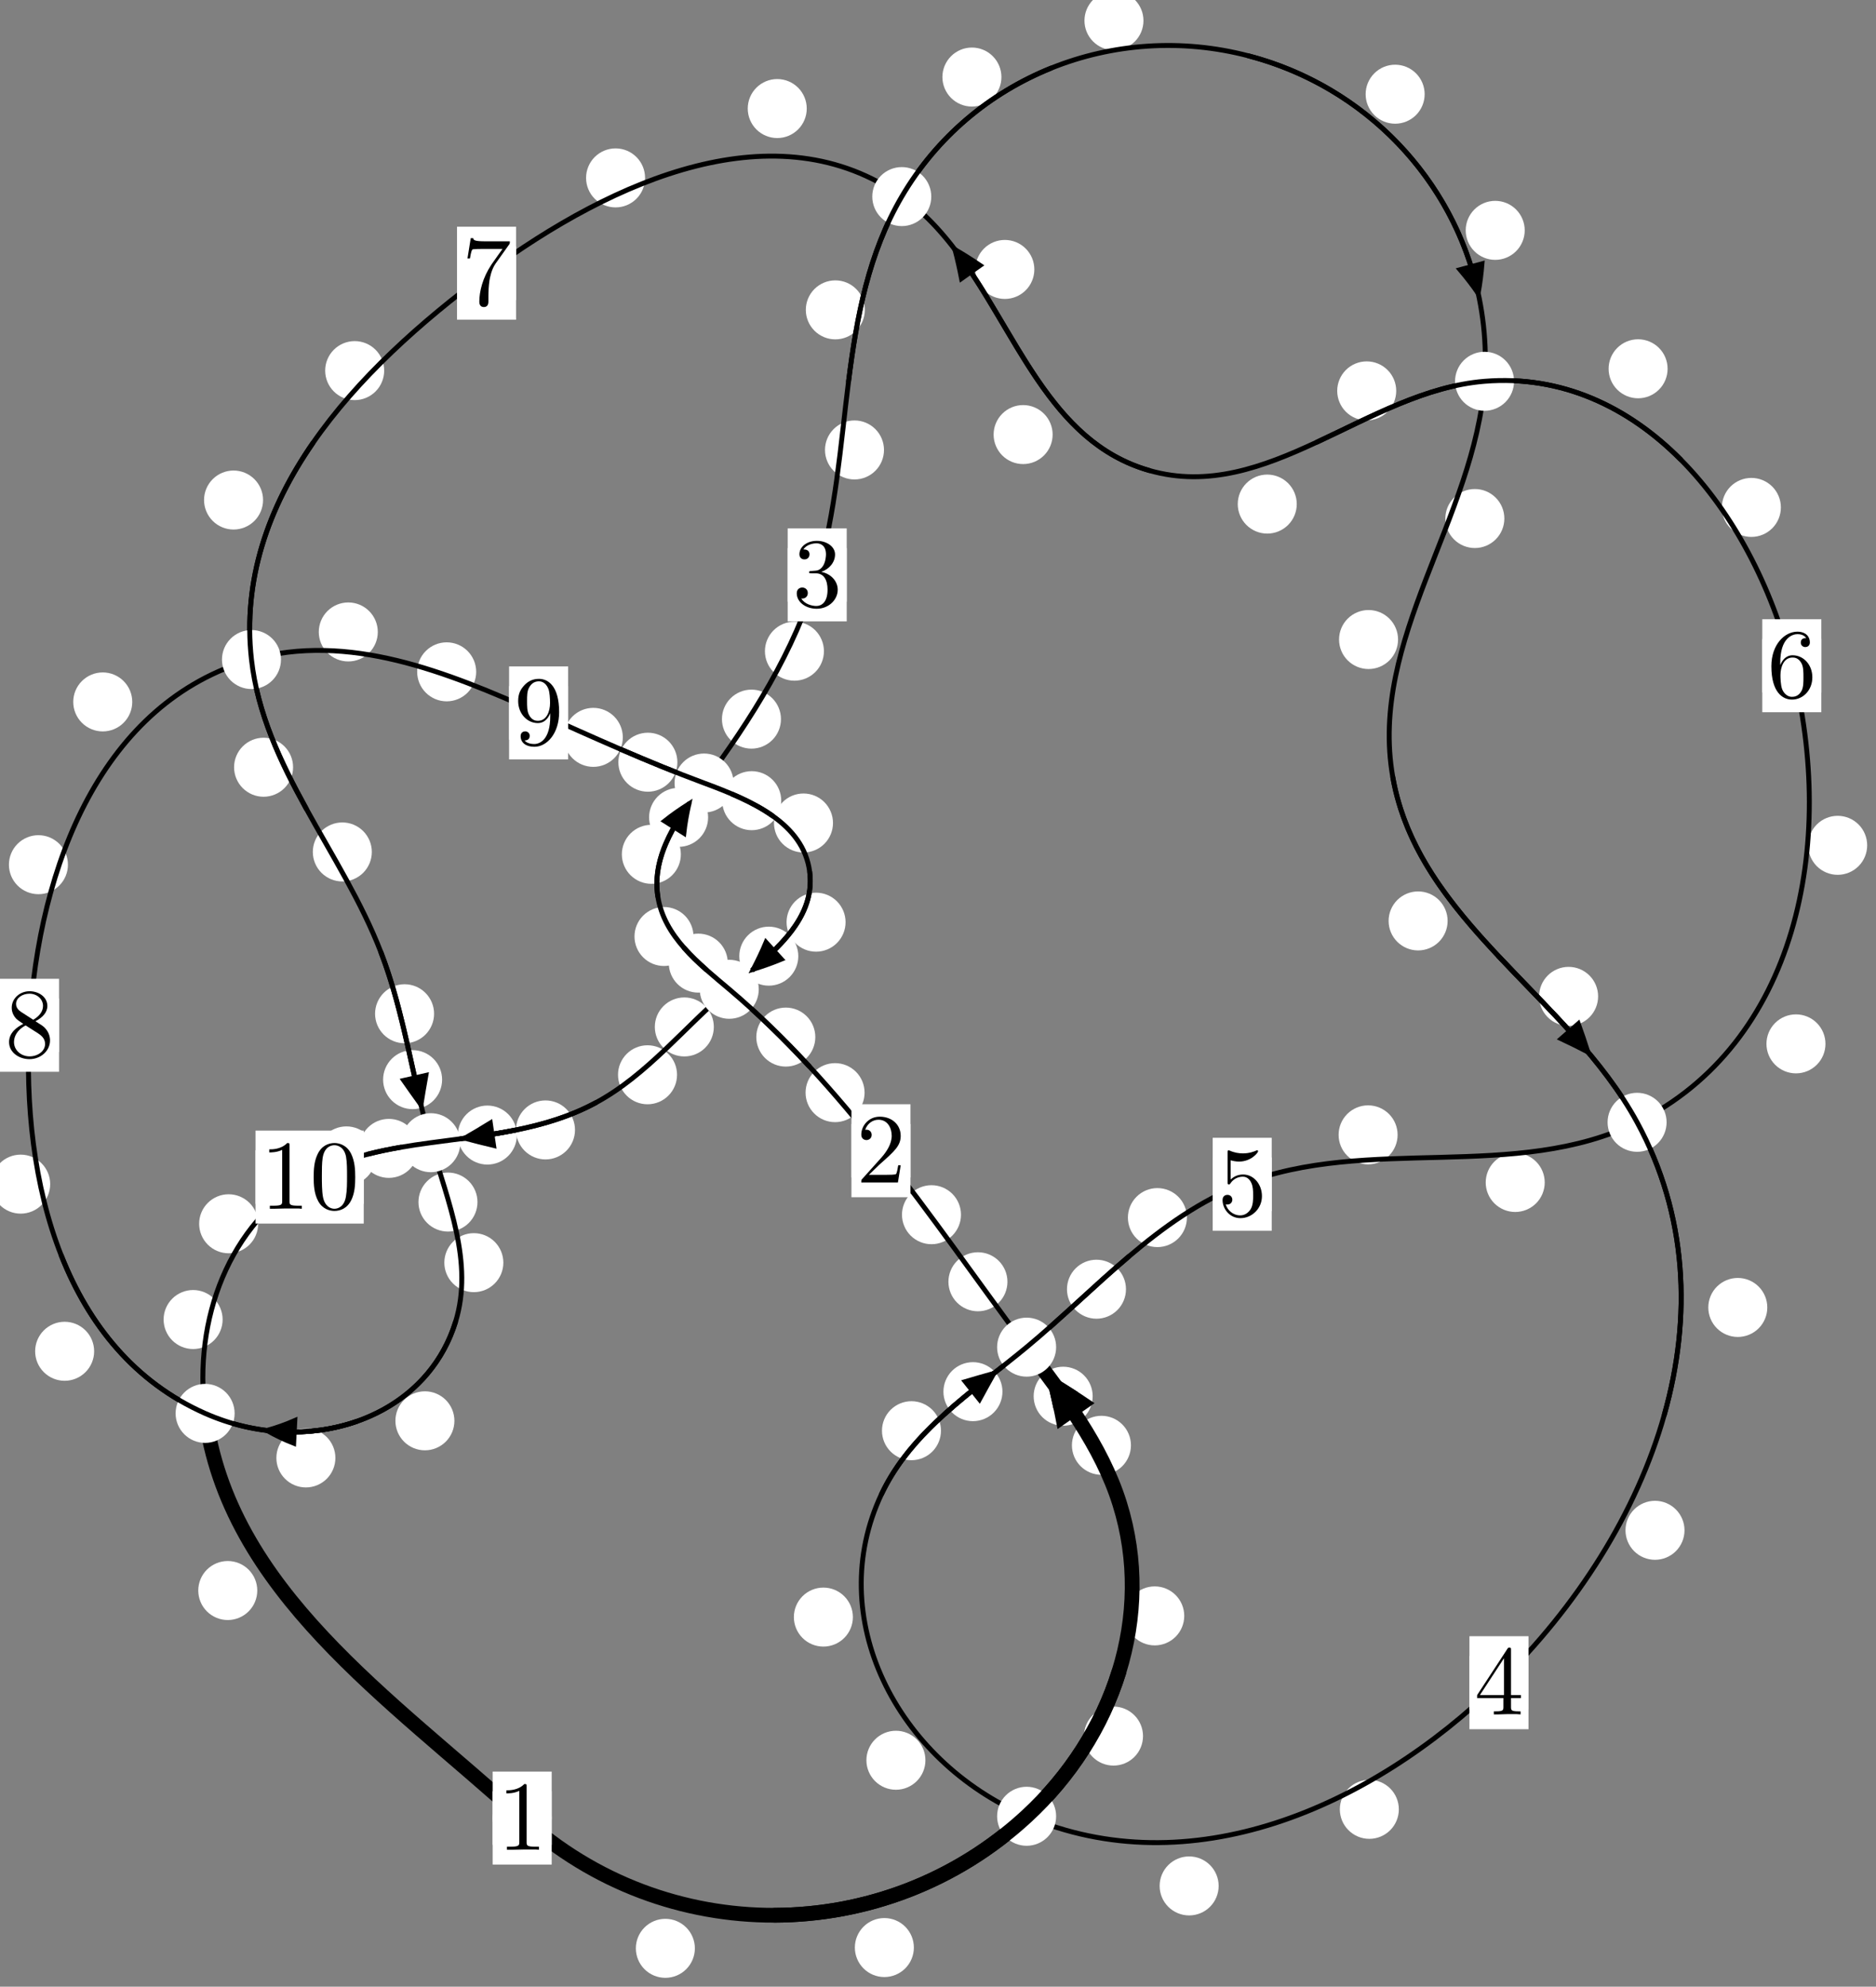 <?xml version="1.0"?>
<!-- Created by MetaPost 1.999 on 2021.07.06:0005 -->
<svg version="1.1" xmlns="http://www.w3.org/2000/svg" xmlns:xlink="http://www.w3.org/1999/xlink" width="190.045" height="201.264" viewBox="0 0 190.045 201.264">
<rect x="0" y="0" width="190.045" height="201.264" fill="#808080" stroke="none"/>
<!-- Original BoundingBox: -104.893738 -16.367233 85.151337 184.896835 -->
  <defs>
    <g transform="scale(0.01,0.01)" id="GLYPHcmr10_48">
      <path style="fill-rule: evenodd;" d="M460 -320C460 -400,455 -480,420 -554C374 -650,292 -666,250 -666C190 -666,117 -640,76 -547C44 -478,39 -400,39 -320C39 -245,43 -155,84 -79C127 2,200 22,249 22C303 22,379 1,423 -94C455 -163,460 -241,460 -320M249 -0C210 -0,151 -25,133 -121C122 -181,122 -273,122 -332C122 -396,122 -462,130 -516C149 -635,224 -644,249 -644C282 -644,348 -626,367 -527C377 -471,377 -395,377 -332C377 -257,377 -189,366 -125C351 -30,294 -0,249 -0"></path>
    </g>
    <g transform="scale(0.01,0.01)" id="GLYPHcmr10_49">
      <path style="fill-rule: evenodd;" d="M294 -640C294 -664,294 -666,271 -666C209 -602,121 -602,89 -602L89 -571C109 -571,168 -571,220 -597L220 -79C220 -43,217 -31,127 -31L95 -31L95 -0L257 -0L130 -3L217 -3L257 -3L297 -3L384 -3L419 -0L419 -31L387 -31C297 -31,294 -42,294 -79"></path>
    </g>
    <g transform="scale(0.01,0.01)" id="GLYPHcmr10_50">
      <path style="fill-rule: evenodd;" d="M127 -77L233 -180C389 -318,449 -372,449 -472C449 -586,359 -666,237 -666C124 -666,50 -574,50 -485C50 -429,100 -429,103 -429C120 -429,155 -441,155 -482C155 -508,137 -534,102 -534C94 -534,92 -534,89 -533C112 -598,166 -635,224 -635C315 -635,358 -554,358 -472C358 -392,308 -313,253 -251L61 -37C50 -26,50 -24,50 -0L421 -0L449 -174L424 -174C419 -144,412 -100,402 -85C395 -77,329 -77,307 -77"></path>
    </g>
    <g transform="scale(0.01,0.01)" id="GLYPHcmr10_51">
      <path style="fill-rule: evenodd;" d="M290 -352C372 -379,430 -449,430 -528C430 -610,342 -666,246 -666C145 -666,69 -606,69 -530C69 -497,91 -478,120 -478C151 -478,171 -500,171 -529C171 -579,124 -579,109 -579C140 -628,206 -641,242 -641C283 -641,338 -619,338 -529C338 -517,336 -459,310 -415C280 -367,246 -364,221 -363C213 -362,189 -360,182 -360C174 -359,167 -358,167 -348C167 -337,174 -337,191 -337L235 -337C317 -337,354 -269,354 -171C354 -35,285 -6,241 -6C198 -6,123 -23,88 -82C123 -77,154 -99,154 -137C154 -173,127 -193,98 -193C74 -193,42 -179,42 -135C42 -44,135 22,244 22C366 22,457 -69,457 -171C457 -253,394 -331,290 -352"></path>
    </g>
    <g transform="scale(0.01,0.01)" id="GLYPHcmr10_52">
      <path style="fill-rule: evenodd;" d="M294 -165L294 -78C294 -42,292 -31,218 -31L197 -31L197 -0L332 -0L238 -3L290 -3L332 -3L374 -3L427 -3L468 -0L468 -31L447 -31C373 -31,371 -42,371 -78L371 -165L471 -165L471 -196L371 -196L371 -651C371 -671,371 -677,355 -677C346 -677,343 -677,335 -665L28 -196L28 -165M300 -196L56 -196L300 -569"></path>
    </g>
    <g transform="scale(0.01,0.01)" id="GLYPHcmr10_53">
      <path style="fill-rule: evenodd;" d="M449 -201C449 -320,367 -420,259 -420C211 -420,168 -404,132 -369L132 -564C152 -558,185 -551,217 -551C340 -551,410 -642,410 -655C410 -661,407 -666,400 -666C399 -666,397 -666,392 -663C372 -654,323 -634,256 -634C216 -634,170 -641,123 -662C115 -665,113 -665,111 -665C101 -665,101 -657,101 -641L101 -345C101 -327,101 -319,115 -319C122 -319,124 -322,128 -328C139 -344,176 -398,257 -398C309 -398,334 -352,342 -334C358 -297,360 -258,360 -208C360 -173,360 -113,336 -71C312 -32,275 -6,229 -6C156 -6,99 -59,82 -118C85 -117,88 -116,99 -116C132 -116,149 -141,149 -165C149 -189,132 -214,99 -214C85 -214,50 -207,50 -161C50 -75,119 22,231 22C347 22,449 -74,449 -201"></path>
    </g>
    <g transform="scale(0.01,0.01)" id="GLYPHcmr10_54">
      <path style="fill-rule: evenodd;" d="M132 -328L132 -352C132 -605,256 -641,307 -641C331 -641,373 -635,395 -601C380 -601,340 -601,340 -556C340 -525,364 -510,386 -510C402 -510,432 -519,432 -558C432 -618,388 -666,305 -666C177 -666,42 -537,42 -316C42 -49,158 22,251 22C362 22,457 -72,457 -204C457 -331,368 -427,257 -427C189 -427,152 -376,132 -328M251 -6C188 -6,158 -66,152 -81C134 -128,134 -208,134 -226C134 -304,166 -404,256 -404C272 -404,318 -404,349 -342C367 -305,367 -254,367 -205C367 -157,367 -107,350 -71C320 -11,274 -6,251 -6"></path>
    </g>
    <g transform="scale(0.01,0.01)" id="GLYPHcmr10_55">
      <path style="fill-rule: evenodd;" d="M476 -609C485 -621,485 -623,485 -644L242 -644C120 -644,118 -657,114 -676L89 -676L56 -470L81 -470C84 -486,93 -549,106 -561C113 -567,191 -567,204 -567L411 -567C400 -551,321 -442,299 -409C209 -274,176 -135,176 -33C176 -23,176 22,222 22C268 22,268 -23,268 -33L268 -84C268 -139,271 -194,279 -248C283 -271,297 -357,341 -419"></path>
    </g>
    <g transform="scale(0.01,0.01)" id="GLYPHcmr10_56">
      <path style="fill-rule: evenodd;" d="M163 -457C117 -487,113 -521,113 -538C113 -599,178 -641,249 -641C322 -641,386 -589,386 -517C386 -460,347 -412,287 -377M309 -362C381 -399,430 -451,430 -517C430 -609,341 -666,250 -666C150 -666,69 -592,69 -499C69 -481,71 -436,113 -389C124 -377,161 -352,186 -335C128 -306,42 -250,42 -151C42 -45,144 22,249 22C362 22,457 -61,457 -168C457 -204,446 -249,408 -291C389 -312,373 -322,309 -362M209 -320L332 -242C360 -223,407 -193,407 -132C407 -58,332 -6,250 -6C164 -6,92 -68,92 -151C92 -209,124 -273,209 -320"></path>
    </g>
    <g transform="scale(0.01,0.01)" id="GLYPHcmr10_57">
      <path style="fill-rule: evenodd;" d="M367 -318L367 -286C367 -52,263 -6,205 -6C188 -6,134 -8,107 -42C151 -42,159 -71,159 -88C159 -119,135 -134,113 -134C97 -134,67 -125,67 -86C67 -19,121 22,206 22C335 22,457 -114,457 -329C457 -598,342 -666,253 -666C198 -666,149 -648,106 -603C65 -558,42 -516,42 -441C42 -316,130 -218,242 -218C303 -218,344 -260,367 -318M243 -241C227 -241,181 -241,150 -304C132 -341,132 -391,132 -440C132 -494,132 -541,153 -578C180 -628,218 -641,253 -641C299 -641,332 -607,349 -562C361 -530,365 -467,365 -421C365 -338,331 -241,243 -241"></path>
    </g>
  </defs>
  <path d="M70.392 197.378C70.392 196.586,70.077 195.826,69.516 195.265C68.956 194.705,68.196 194.39,67.403 194.39C66.61 194.39,65.85 194.705,65.29 195.265C64.729 195.826,64.414 196.586,64.414 197.378C64.414 198.171,64.729 198.931,65.29 199.492C65.85 200.052,66.61 200.367,67.403 200.367C68.196 200.367,68.956 200.052,69.516 199.492C70.077 198.931,70.392 198.171,70.392 197.378Z" style="fill: rgb(100%,100%,100%);stroke: none;"></path>
  <path d="M55.886 184.182C55.886 183.389,55.571 182.629,55.011 182.068C54.45 181.508,53.69 181.193,52.898 181.193C52.105 181.193,51.345 181.508,50.784 182.068C50.224 182.629,49.909 183.389,49.909 184.182C49.909 184.974,50.224 185.735,50.784 186.295C51.345 186.856,52.105 187.17,52.898 187.17C53.69 187.17,54.45 186.856,55.011 186.295C55.571 185.735,55.886 184.974,55.886 184.182Z" style="fill: rgb(100%,100%,100%);stroke: none;"></path>
  <path d="M115.791 175.877C115.791 175.084,115.476 174.324,114.915 173.764C114.355 173.203,113.595 172.888,112.802 172.888C112.009 172.888,111.249 173.203,110.689 173.764C110.128 174.324,109.813 175.084,109.813 175.877C109.813 176.67,110.128 177.43,110.689 177.99C111.249 178.551,112.009 178.866,112.802 178.866C113.595 178.866,114.355 178.551,114.915 177.99C115.476 177.43,115.791 176.67,115.791 175.877Z" style="fill: rgb(100%,100%,100%);stroke: none;"></path>
  <path d="M92.578 197.3C92.578 196.507,92.263 195.747,91.702 195.186C91.142 194.626,90.382 194.311,89.589 194.311C88.796 194.311,88.036 194.626,87.476 195.186C86.915 195.747,86.6 196.507,86.6 197.3C86.6 198.092,86.915 198.852,87.476 199.413C88.036 199.973,88.796 200.288,89.589 200.288C90.382 200.288,91.142 199.973,91.702 199.413C92.263 198.852,92.578 198.092,92.578 197.3Z" style="fill: rgb(100%,100%,100%);stroke: none;"></path>
  <path d="M114.568 146.418C114.568 145.626,114.253 144.865,113.692 144.305C113.132 143.744,112.372 143.43,111.579 143.43C110.786 143.43,110.026 143.744,109.466 144.305C108.905 144.865,108.59 145.626,108.59 146.418C108.59 147.211,108.905 147.971,109.466 148.532C110.026 149.092,110.786 149.407,111.579 149.407C112.372 149.407,113.132 149.092,113.692 148.532C114.253 147.971,114.568 147.211,114.568 146.418Z" style="fill: rgb(100%,100%,100%);stroke: none;"></path>
  <path d="M119.968 163.7C119.968 162.908,119.653 162.148,119.092 161.587C118.532 161.027,117.772 160.712,116.979 160.712C116.186 160.712,115.426 161.027,114.866 161.587C114.305 162.148,113.99 162.908,113.99 163.7C113.99 164.493,114.305 165.253,114.866 165.814C115.426 166.374,116.186 166.689,116.979 166.689C117.772 166.689,118.532 166.374,119.092 165.814C119.653 165.253,119.968 164.493,119.968 163.7Z" style="fill: rgb(100%,100%,100%);stroke: none;"></path>
  <path d="M102.057 129.851C102.057 129.059,101.742 128.298,101.181 127.738C100.621 127.177,99.861 126.862,99.068 126.862C98.275 126.862,97.515 127.177,96.955 127.738C96.394 128.298,96.079 129.059,96.079 129.851C96.079 130.644,96.394 131.404,96.955 131.965C97.515 132.525,98.275 132.84,99.068 132.84C99.861 132.84,100.621 132.525,101.181 131.965C101.742 131.404,102.057 130.644,102.057 129.851Z" style="fill: rgb(100%,100%,100%);stroke: none;"></path>
  <path d="M110.691 141.446C110.691 140.654,110.376 139.893,109.815 139.333C109.255 138.772,108.494 138.458,107.702 138.458C106.909 138.458,106.149 138.772,105.588 139.333C105.028 139.893,104.713 140.654,104.713 141.446C104.713 142.239,105.028 142.999,105.588 143.56C106.149 144.12,106.909 144.435,107.702 144.435C108.494 144.435,109.255 144.12,109.815 143.56C110.376 142.999,110.691 142.239,110.691 141.446Z" style="fill: rgb(100%,100%,100%);stroke: none;"></path>
  <path d="M87.585 110.692C87.585 109.899,87.27 109.139,86.71 108.579C86.149 108.018,85.389 107.703,84.596 107.703C83.804 107.703,83.043 108.018,82.483 108.579C81.922 109.139,81.607 109.899,81.607 110.692C81.607 111.485,81.922 112.245,82.483 112.805C83.043 113.366,83.804 113.681,84.596 113.681C85.389 113.681,86.149 113.366,86.71 112.805C87.27 112.245,87.585 111.485,87.585 110.692Z" style="fill: rgb(100%,100%,100%);stroke: none;"></path>
  <path d="M97.351 123.058C97.351 122.265,97.036 121.505,96.476 120.945C95.915 120.384,95.155 120.069,94.362 120.069C93.57 120.069,92.81 120.384,92.249 120.945C91.689 121.505,91.374 122.265,91.374 123.058C91.374 123.851,91.689 124.611,92.249 125.171C92.81 125.732,93.57 126.047,94.362 126.047C95.155 126.047,95.915 125.732,96.476 125.171C97.036 124.611,97.351 123.851,97.351 123.058Z" style="fill: rgb(100%,100%,100%);stroke: none;"></path>
  <path d="M73.729 97.571C73.729 96.778,73.414 96.018,72.853 95.457C72.293 94.897,71.533 94.582,70.74 94.582C69.947 94.582,69.187 94.897,68.627 95.457C68.066 96.018,67.751 96.778,67.751 97.571C67.751 98.363,68.066 99.123,68.627 99.684C69.187 100.244,69.947 100.559,70.74 100.559C71.533 100.559,72.293 100.244,72.853 99.684C73.414 99.123,73.729 98.363,73.729 97.571Z" style="fill: rgb(100%,100%,100%);stroke: none;"></path>
  <path d="M82.594 105.064C82.594 104.271,82.279 103.511,81.719 102.95C81.158 102.39,80.398 102.075,79.605 102.075C78.813 102.075,78.053 102.39,77.492 102.95C76.932 103.511,76.617 104.271,76.617 105.064C76.617 105.856,76.932 106.616,77.492 107.177C78.053 107.737,78.813 108.052,79.605 108.052C80.398 108.052,81.158 107.737,81.719 107.177C82.279 106.616,82.594 105.856,82.594 105.064Z" style="fill: rgb(100%,100%,100%);stroke: none;"></path>
  <path d="M68.973 86.547C68.973 85.755,68.658 84.994,68.098 84.434C67.537 83.873,66.777 83.559,65.985 83.559C65.192 83.559,64.432 83.873,63.871 84.434C63.311 84.994,62.996 85.755,62.996 86.547C62.996 87.34,63.311 88.1,63.871 88.661C64.432 89.221,65.192 89.536,65.985 89.536C66.777 89.536,67.537 89.221,68.098 88.661C68.658 88.1,68.973 87.34,68.973 86.547Z" style="fill: rgb(100%,100%,100%);stroke: none;"></path>
  <path d="M70.253 94.872C70.253 94.08,69.938 93.32,69.378 92.759C68.817 92.199,68.057 91.884,67.265 91.884C66.472 91.884,65.712 92.199,65.151 92.759C64.591 93.32,64.276 94.08,64.276 94.872C64.276 95.665,64.591 96.425,65.151 96.986C65.712 97.546,66.472 97.861,67.265 97.861C68.057 97.861,68.817 97.546,69.378 96.986C69.938 96.425,70.253 95.665,70.253 94.872Z" style="fill: rgb(100%,100%,100%);stroke: none;"></path>
  <path d="M79.114 72.853C79.114 72.06,78.799 71.3,78.239 70.74C77.678 70.179,76.918 69.864,76.125 69.864C75.333 69.864,74.572 70.179,74.012 70.74C73.451 71.3,73.136 72.06,73.136 72.853C73.136 73.646,73.451 74.406,74.012 74.966C74.572 75.527,75.333 75.842,76.125 75.842C76.918 75.842,77.678 75.527,78.239 74.966C78.799 74.406,79.114 73.646,79.114 72.853Z" style="fill: rgb(100%,100%,100%);stroke: none;"></path>
  <path d="M71.734 82.803C71.734 82.01,71.419 81.25,70.858 80.69C70.298 80.129,69.537 79.814,68.745 79.814C67.952 79.814,67.192 80.129,66.631 80.69C66.071 81.25,65.756 82.01,65.756 82.803C65.756 83.596,66.071 84.356,66.631 84.916C67.192 85.477,67.952 85.792,68.745 85.792C69.537 85.792,70.298 85.477,70.858 84.916C71.419 84.356,71.734 83.596,71.734 82.803Z" style="fill: rgb(100%,100%,100%);stroke: none;"></path>
  <path d="M89.551 45.583C89.551 44.79,89.236 44.03,88.676 43.47C88.115 42.909,87.355 42.594,86.563 42.594C85.77 42.594,85.01 42.909,84.449 43.47C83.889 44.03,83.574 44.79,83.574 45.583C83.574 46.376,83.889 47.136,84.449 47.696C85.01 48.257,85.77 48.572,86.563 48.572C87.355 48.572,88.115 48.257,88.676 47.696C89.236 47.136,89.551 46.376,89.551 45.583Z" style="fill: rgb(100%,100%,100%);stroke: none;"></path>
  <path d="M83.467 65.971C83.467 65.178,83.152 64.418,82.592 63.857C82.031 63.297,81.271 62.982,80.478 62.982C79.686 62.982,78.926 63.297,78.365 63.857C77.805 64.418,77.49 65.178,77.49 65.971C77.49 66.763,77.805 67.523,78.365 68.084C78.926 68.644,79.686 68.959,80.478 68.959C81.271 68.959,82.031 68.644,82.592 68.084C83.152 67.523,83.467 66.763,83.467 65.971Z" style="fill: rgb(100%,100%,100%);stroke: none;"></path>
  <path d="M101.447 7.806C101.447 7.013,101.132 6.253,100.571 5.693C100.011 5.132,99.251 4.817,98.458 4.817C97.665 4.817,96.905 5.132,96.345 5.693C95.784 6.253,95.469 7.013,95.469 7.806C95.469 8.599,95.784 9.359,96.345 9.919C96.905 10.48,97.665 10.795,98.458 10.795C99.251 10.795,100.011 10.48,100.571 9.919C101.132 9.359,101.447 8.599,101.447 7.806Z" style="fill: rgb(100%,100%,100%);stroke: none;"></path>
  <path d="M87.61 31.392C87.61 30.599,87.295 29.839,86.734 29.278C86.174 28.718,85.414 28.403,84.621 28.403C83.828 28.403,83.068 28.718,82.508 29.278C81.947 29.839,81.632 30.599,81.632 31.392C81.632 32.184,81.947 32.944,82.508 33.505C83.068 34.065,83.828 34.38,84.621 34.38C85.414 34.38,86.174 34.065,86.734 33.505C87.295 32.944,87.61 32.184,87.61 31.392Z" style="fill: rgb(100%,100%,100%);stroke: none;"></path>
  <path d="M144.322 9.544C144.322 8.752,144.007 7.991,143.446 7.431C142.886 6.87,142.126 6.555,141.333 6.555C140.54 6.555,139.78 6.87,139.22 7.431C138.659 7.991,138.344 8.752,138.344 9.544C138.344 10.337,138.659 11.097,139.22 11.658C139.78 12.218,140.54 12.533,141.333 12.533C142.126 12.533,142.886 12.218,143.446 11.658C144.007 11.097,144.322 10.337,144.322 9.544Z" style="fill: rgb(100%,100%,100%);stroke: none;"></path>
  <path d="M115.837 2.092C115.837 1.299,115.522 0.539,114.962 -0.021C114.401 -0.582,113.641 -0.897,112.848 -0.897C112.056 -0.897,111.296 -0.582,110.735 -0.021C110.175 0.539,109.86 1.299,109.86 2.092C109.86 2.885,110.175 3.645,110.735 4.205C111.296 4.766,112.056 5.081,112.848 5.081C113.641 5.081,114.401 4.766,114.962 4.205C115.522 3.645,115.837 2.885,115.837 2.092Z" style="fill: rgb(100%,100%,100%);stroke: none;"></path>
  <path d="M152.396 52.53C152.396 51.738,152.081 50.977,151.52 50.417C150.96 49.856,150.2 49.541,149.407 49.541C148.614 49.541,147.854 49.856,147.294 50.417C146.733 50.977,146.418 51.738,146.418 52.53C146.418 53.323,146.733 54.083,147.294 54.644C147.854 55.204,148.614 55.519,149.407 55.519C150.2 55.519,150.96 55.204,151.52 54.644C152.081 54.083,152.396 53.323,152.396 52.53Z" style="fill: rgb(100%,100%,100%);stroke: none;"></path>
  <path d="M154.459 23.337C154.459 22.544,154.144 21.784,153.583 21.223C153.023 20.663,152.263 20.348,151.47 20.348C150.677 20.348,149.917 20.663,149.357 21.223C148.796 21.784,148.481 22.544,148.481 23.337C148.481 24.129,148.796 24.89,149.357 25.45C149.917 26.011,150.677 26.326,151.47 26.326C152.263 26.326,153.023 26.011,153.583 25.45C154.144 24.89,154.459 24.129,154.459 23.337Z" style="fill: rgb(100%,100%,100%);stroke: none;"></path>
  <path d="M146.648 93.296C146.648 92.503,146.333 91.743,145.773 91.182C145.212 90.622,144.452 90.307,143.66 90.307C142.867 90.307,142.107 90.622,141.546 91.182C140.986 91.743,140.671 92.503,140.671 93.296C140.671 94.088,140.986 94.848,141.546 95.409C142.107 95.969,142.867 96.284,143.66 96.284C144.452 96.284,145.212 95.969,145.773 95.409C146.333 94.848,146.648 94.088,146.648 93.296Z" style="fill: rgb(100%,100%,100%);stroke: none;"></path>
  <path d="M141.628 64.788C141.628 63.996,141.313 63.236,140.753 62.675C140.192 62.115,139.432 61.8,138.639 61.8C137.847 61.8,137.086 62.115,136.526 62.675C135.965 63.236,135.651 63.996,135.651 64.788C135.651 65.581,135.965 66.341,136.526 66.902C137.086 67.462,137.847 67.777,138.639 67.777C139.432 67.777,140.192 67.462,140.753 66.902C141.313 66.341,141.628 65.581,141.628 64.788Z" style="fill: rgb(100%,100%,100%);stroke: none;"></path>
  <path d="M179.033 132.454C179.033 131.662,178.718 130.901,178.158 130.341C177.597 129.78,176.837 129.465,176.044 129.465C175.252 129.465,174.492 129.78,173.931 130.341C173.371 130.901,173.056 131.662,173.056 132.454C173.056 133.247,173.371 134.007,173.931 134.568C174.492 135.128,175.252 135.443,176.044 135.443C176.837 135.443,177.597 135.128,178.158 134.568C178.718 134.007,179.033 133.247,179.033 132.454Z" style="fill: rgb(100%,100%,100%);stroke: none;"></path>
  <path d="M161.894 100.939C161.894 100.146,161.579 99.386,161.018 98.826C160.458 98.265,159.698 97.95,158.905 97.95C158.112 97.95,157.352 98.265,156.792 98.826C156.231 99.386,155.916 100.146,155.916 100.939C155.916 101.732,156.231 102.492,156.792 103.052C157.352 103.613,158.112 103.928,158.905 103.928C159.698 103.928,160.458 103.613,161.018 103.052C161.579 102.492,161.894 101.732,161.894 100.939Z" style="fill: rgb(100%,100%,100%);stroke: none;"></path>
  <path d="M141.707 183.297C141.707 182.504,141.392 181.744,140.832 181.184C140.271 180.623,139.511 180.308,138.718 180.308C137.926 180.308,137.166 180.623,136.605 181.184C136.045 181.744,135.73 182.504,135.73 183.297C135.73 184.09,136.045 184.85,136.605 185.41C137.166 185.971,137.926 186.286,138.718 186.286C139.511 186.286,140.271 185.971,140.832 185.41C141.392 184.85,141.707 184.09,141.707 183.297Z" style="fill: rgb(100%,100%,100%);stroke: none;"></path>
  <path d="M170.646 155.029C170.646 154.237,170.331 153.477,169.77 152.916C169.21 152.356,168.45 152.041,167.657 152.041C166.864 152.041,166.104 152.356,165.544 152.916C164.983 153.477,164.668 154.237,164.668 155.029C164.668 155.822,164.983 156.582,165.544 157.143C166.104 157.703,166.864 158.018,167.657 158.018C168.45 158.018,169.21 157.703,169.77 157.143C170.331 156.582,170.646 155.822,170.646 155.029Z" style="fill: rgb(100%,100%,100%);stroke: none;"></path>
  <path d="M93.748 178.325C93.748 177.532,93.433 176.772,92.872 176.212C92.312 175.651,91.552 175.336,90.759 175.336C89.966 175.336,89.206 175.651,88.646 176.212C88.085 176.772,87.77 177.532,87.77 178.325C87.77 179.118,88.085 179.878,88.646 180.438C89.206 180.999,89.966 181.314,90.759 181.314C91.552 181.314,92.312 180.999,92.872 180.438C93.433 179.878,93.748 179.118,93.748 178.325Z" style="fill: rgb(100%,100%,100%);stroke: none;"></path>
  <path d="M123.453 191.056C123.453 190.264,123.138 189.504,122.577 188.943C122.017 188.383,121.257 188.068,120.464 188.068C119.671 188.068,118.911 188.383,118.351 188.943C117.79 189.504,117.475 190.264,117.475 191.056C117.475 191.849,117.79 192.609,118.351 193.17C118.911 193.73,119.671 194.045,120.464 194.045C121.257 194.045,122.017 193.73,122.577 193.17C123.138 192.609,123.453 191.849,123.453 191.056Z" style="fill: rgb(100%,100%,100%);stroke: none;"></path>
  <path d="M95.324 144.94C95.324 144.147,95.009 143.387,94.449 142.826C93.888 142.266,93.128 141.951,92.335 141.951C91.543 141.951,90.783 142.266,90.222 142.826C89.662 143.387,89.347 144.147,89.347 144.94C89.347 145.732,89.662 146.493,90.222 147.053C90.783 147.613,91.543 147.928,92.335 147.928C93.128 147.928,93.888 147.613,94.449 147.053C95.009 146.493,95.324 145.732,95.324 144.94Z" style="fill: rgb(100%,100%,100%);stroke: none;"></path>
  <path d="M86.4 163.822C86.4 163.029,86.085 162.269,85.525 161.708C84.964 161.148,84.204 160.833,83.411 160.833C82.618 160.833,81.858 161.148,81.298 161.708C80.737 162.269,80.422 163.029,80.422 163.822C80.422 164.614,80.737 165.375,81.298 165.935C81.858 166.496,82.618 166.81,83.411 166.81C84.204 166.81,84.964 166.496,85.525 165.935C86.085 165.375,86.4 164.614,86.4 163.822Z" style="fill: rgb(100%,100%,100%);stroke: none;"></path>
  <path d="M114.065 130.607C114.065 129.814,113.751 129.054,113.19 128.493C112.63 127.933,111.869 127.618,111.077 127.618C110.284 127.618,109.524 127.933,108.963 128.493C108.403 129.054,108.088 129.814,108.088 130.607C108.088 131.399,108.403 132.159,108.963 132.72C109.524 133.28,110.284 133.595,111.077 133.595C111.869 133.595,112.63 133.28,113.19 132.72C113.751 132.159,114.065 131.399,114.065 130.607Z" style="fill: rgb(100%,100%,100%);stroke: none;"></path>
  <path d="M101.551 140.984C101.551 140.192,101.236 139.432,100.675 138.871C100.115 138.311,99.354 137.996,98.562 137.996C97.769 137.996,97.009 138.311,96.448 138.871C95.888 139.432,95.573 140.192,95.573 140.984C95.573 141.777,95.888 142.537,96.448 143.098C97.009 143.658,97.769 143.973,98.562 143.973C99.354 143.973,100.115 143.658,100.675 143.098C101.236 142.537,101.551 141.777,101.551 140.984Z" style="fill: rgb(100%,100%,100%);stroke: none;"></path>
  <path d="M141.582 114.967C141.582 114.175,141.267 113.414,140.707 112.854C140.147 112.294,139.386 111.979,138.594 111.979C137.801 111.979,137.041 112.294,136.48 112.854C135.92 113.414,135.605 114.175,135.605 114.967C135.605 115.76,135.92 116.52,136.48 117.081C137.041 117.641,137.801 117.956,138.594 117.956C139.386 117.956,140.147 117.641,140.707 117.081C141.267 116.52,141.582 115.76,141.582 114.967Z" style="fill: rgb(100%,100%,100%);stroke: none;"></path>
  <path d="M120.238 123.35C120.238 122.557,119.923 121.797,119.363 121.237C118.802 120.676,118.042 120.361,117.249 120.361C116.457 120.361,115.696 120.676,115.136 121.237C114.575 121.797,114.261 122.557,114.261 123.35C114.261 124.143,114.575 124.903,115.136 125.463C115.696 126.024,116.457 126.339,117.249 126.339C118.042 126.339,118.802 126.024,119.363 125.463C119.923 124.903,120.238 124.143,120.238 123.35Z" style="fill: rgb(100%,100%,100%);stroke: none;"></path>
  <path d="M184.926 105.75C184.926 104.958,184.611 104.197,184.051 103.637C183.49 103.077,182.73 102.762,181.937 102.762C181.145 102.762,180.384 103.077,179.824 103.637C179.263 104.197,178.948 104.958,178.948 105.75C178.948 106.543,179.263 107.303,179.824 107.864C180.384 108.424,181.145 108.739,181.937 108.739C182.73 108.739,183.49 108.424,184.051 107.864C184.611 107.303,184.926 106.543,184.926 105.75Z" style="fill: rgb(100%,100%,100%);stroke: none;"></path>
  <path d="M156.485 119.792C156.485 119,156.17 118.239,155.61 117.679C155.049 117.118,154.289 116.803,153.497 116.803C152.704 116.803,151.944 117.118,151.383 117.679C150.823 118.239,150.508 119,150.508 119.792C150.508 120.585,150.823 121.345,151.383 121.906C151.944 122.466,152.704 122.781,153.497 122.781C154.289 122.781,155.049 122.466,155.61 121.906C156.17 121.345,156.485 120.585,156.485 119.792Z" style="fill: rgb(100%,100%,100%);stroke: none;"></path>
  <path d="M180.409 51.405C180.409 50.612,180.094 49.852,179.534 49.291C178.973 48.731,178.213 48.416,177.421 48.416C176.628 48.416,175.868 48.731,175.307 49.291C174.747 49.852,174.432 50.612,174.432 51.405C174.432 52.197,174.747 52.958,175.307 53.518C175.868 54.079,176.628 54.393,177.421 54.393C178.213 54.393,178.973 54.079,179.534 53.518C180.094 52.958,180.409 52.197,180.409 51.405Z" style="fill: rgb(100%,100%,100%);stroke: none;"></path>
  <path d="M189.151 85.636C189.151 84.844,188.836 84.084,188.276 83.523C187.715 82.963,186.955 82.648,186.163 82.648C185.37 82.648,184.61 82.963,184.049 83.523C183.489 84.084,183.174 84.844,183.174 85.636C183.174 86.429,183.489 87.189,184.049 87.75C184.61 88.31,185.37 88.625,186.163 88.625C186.955 88.625,187.715 88.31,188.276 87.75C188.836 87.189,189.151 86.429,189.151 85.636Z" style="fill: rgb(100%,100%,100%);stroke: none;"></path>
  <path d="M141.442 39.598C141.442 38.806,141.127 38.046,140.566 37.485C140.006 36.925,139.246 36.61,138.453 36.61C137.66 36.61,136.9 36.925,136.34 37.485C135.779 38.046,135.464 38.806,135.464 39.598C135.464 40.391,135.779 41.151,136.34 41.712C136.9 42.272,137.66 42.587,138.453 42.587C139.246 42.587,140.006 42.272,140.566 41.712C141.127 41.151,141.442 40.391,141.442 39.598Z" style="fill: rgb(100%,100%,100%);stroke: none;"></path>
  <path d="M168.934 37.36C168.934 36.567,168.619 35.807,168.059 35.247C167.498 34.686,166.738 34.371,165.945 34.371C165.153 34.371,164.393 34.686,163.832 35.247C163.272 35.807,162.957 36.567,162.957 37.36C162.957 38.153,163.272 38.913,163.832 39.473C164.393 40.034,165.153 40.349,165.945 40.349C166.738 40.349,167.498 40.034,168.059 39.473C168.619 38.913,168.934 38.153,168.934 37.36Z" style="fill: rgb(100%,100%,100%);stroke: none;"></path>
  <path d="M106.635 44.025C106.635 43.233,106.32 42.473,105.759 41.912C105.199 41.352,104.439 41.037,103.646 41.037C102.853 41.037,102.093 41.352,101.533 41.912C100.972 42.473,100.657 43.233,100.657 44.025C100.657 44.818,100.972 45.578,101.533 46.139C102.093 46.699,102.853 47.014,103.646 47.014C104.439 47.014,105.199 46.699,105.759 46.139C106.32 45.578,106.635 44.818,106.635 44.025Z" style="fill: rgb(100%,100%,100%);stroke: none;"></path>
  <path d="M131.366 51.067C131.366 50.274,131.051 49.514,130.491 48.954C129.93 48.393,129.17 48.078,128.377 48.078C127.585 48.078,126.824 48.393,126.264 48.954C125.703 49.514,125.389 50.274,125.389 51.067C125.389 51.86,125.703 52.62,126.264 53.18C126.824 53.741,127.585 54.056,128.377 54.056C129.17 54.056,129.93 53.741,130.491 53.18C131.051 52.62,131.366 51.86,131.366 51.067Z" style="fill: rgb(100%,100%,100%);stroke: none;"></path>
  <path d="M81.726 10.998C81.726 10.205,81.411 9.445,80.851 8.884C80.29 8.324,79.53 8.009,78.737 8.009C77.945 8.009,77.185 8.324,76.624 8.884C76.064 9.445,75.749 10.205,75.749 10.998C75.749 11.79,76.064 12.551,76.624 13.111C77.185 13.671,77.945 13.986,78.737 13.986C79.53 13.986,80.29 13.671,80.851 13.111C81.411 12.551,81.726 11.79,81.726 10.998Z" style="fill: rgb(100%,100%,100%);stroke: none;"></path>
  <path d="M104.782 27.296C104.782 26.503,104.468 25.743,103.907 25.183C103.347 24.622,102.586 24.307,101.794 24.307C101.001 24.307,100.241 24.622,99.68 25.183C99.12 25.743,98.805 26.503,98.805 27.296C98.805 28.089,99.12 28.849,99.68 29.409C100.241 29.97,101.001 30.285,101.794 30.285C102.586 30.285,103.347 29.97,103.907 29.409C104.468 28.849,104.782 28.089,104.782 27.296Z" style="fill: rgb(100%,100%,100%);stroke: none;"></path>
  <path d="M38.919 37.545C38.919 36.752,38.604 35.992,38.044 35.432C37.484 34.871,36.723 34.556,35.931 34.556C35.138 34.556,34.378 34.871,33.817 35.432C33.257 35.992,32.942 36.752,32.942 37.545C32.942 38.338,33.257 39.098,33.817 39.658C34.378 40.219,35.138 40.534,35.931 40.534C36.723 40.534,37.484 40.219,38.044 39.658C38.604 39.098,38.919 38.338,38.919 37.545Z" style="fill: rgb(100%,100%,100%);stroke: none;"></path>
  <path d="M65.348 18.022C65.348 17.23,65.033 16.47,64.473 15.909C63.912 15.349,63.152 15.034,62.359 15.034C61.567 15.034,60.807 15.349,60.246 15.909C59.686 16.47,59.371 17.23,59.371 18.022C59.371 18.815,59.686 19.575,60.246 20.136C60.807 20.696,61.567 21.011,62.359 21.011C63.152 21.011,63.912 20.696,64.473 20.136C65.033 19.575,65.348 18.815,65.348 18.022Z" style="fill: rgb(100%,100%,100%);stroke: none;"></path>
  <path d="M29.69 77.727C29.69 76.934,29.375 76.174,28.815 75.614C28.254 75.053,27.494 74.738,26.701 74.738C25.909 74.738,25.149 75.053,24.588 75.614C24.028 76.174,23.713 76.934,23.713 77.727C23.713 78.52,24.028 79.28,24.588 79.84C25.149 80.401,25.909 80.716,26.701 80.716C27.494 80.716,28.254 80.401,28.815 79.84C29.375 79.28,29.69 78.52,29.69 77.727Z" style="fill: rgb(100%,100%,100%);stroke: none;"></path>
  <path d="M26.649 50.656C26.649 49.864,26.334 49.104,25.773 48.543C25.213 47.983,24.453 47.668,23.66 47.668C22.867 47.668,22.107 47.983,21.547 48.543C20.986 49.104,20.671 49.864,20.671 50.656C20.671 51.449,20.986 52.209,21.547 52.77C22.107 53.33,22.867 53.645,23.66 53.645C24.453 53.645,25.213 53.33,25.773 52.77C26.334 52.209,26.649 51.449,26.649 50.656Z" style="fill: rgb(100%,100%,100%);stroke: none;"></path>
  <path d="M43.974 102.699C43.974 101.907,43.659 101.146,43.098 100.586C42.538 100.025,41.777 99.71,40.985 99.71C40.192 99.71,39.432 100.025,38.871 100.586C38.311 101.146,37.996 101.907,37.996 102.699C37.996 103.492,38.311 104.252,38.871 104.813C39.432 105.373,40.192 105.688,40.985 105.688C41.777 105.688,42.538 105.373,43.098 104.813C43.659 104.252,43.974 103.492,43.974 102.699Z" style="fill: rgb(100%,100%,100%);stroke: none;"></path>
  <path d="M37.667 86.308C37.667 85.516,37.352 84.755,36.792 84.195C36.231 83.634,35.471 83.319,34.678 83.319C33.886 83.319,33.126 83.634,32.565 84.195C32.005 84.755,31.69 85.516,31.69 86.308C31.69 87.101,32.005 87.861,32.565 88.422C33.126 88.982,33.886 89.297,34.678 89.297C35.471 89.297,36.231 88.982,36.792 88.422C37.352 87.861,37.667 87.101,37.667 86.308Z" style="fill: rgb(100%,100%,100%);stroke: none;"></path>
  <path d="M48.37 121.777C48.37 120.984,48.055 120.224,47.494 119.664C46.934 119.103,46.174 118.788,45.381 118.788C44.588 118.788,43.828 119.103,43.268 119.664C42.707 120.224,42.392 120.984,42.392 121.777C42.392 122.57,42.707 123.33,43.268 123.891C43.828 124.451,44.588 124.766,45.381 124.766C46.174 124.766,46.934 124.451,47.494 123.891C48.055 123.33,48.37 122.57,48.37 121.777Z" style="fill: rgb(100%,100%,100%);stroke: none;"></path>
  <path d="M44.787 109.374C44.787 108.582,44.473 107.821,43.912 107.261C43.352 106.701,42.591 106.386,41.799 106.386C41.006 106.386,40.246 106.701,39.685 107.261C39.125 107.821,38.81 108.582,38.81 109.374C38.81 110.167,39.125 110.927,39.685 111.488C40.246 112.048,41.006 112.363,41.799 112.363C42.591 112.363,43.352 112.048,43.912 111.488C44.473 110.927,44.787 110.167,44.787 109.374Z" style="fill: rgb(100%,100%,100%);stroke: none;"></path>
  <path d="M46.033 143.937C46.033 143.145,45.718 142.385,45.158 141.824C44.597 141.264,43.837 140.949,43.044 140.949C42.252 140.949,41.492 141.264,40.931 141.824C40.371 142.385,40.056 143.145,40.056 143.937C40.056 144.73,40.371 145.49,40.931 146.051C41.492 146.611,42.252 146.926,43.044 146.926C43.837 146.926,44.597 146.611,45.158 146.051C45.718 145.49,46.033 144.73,46.033 143.937Z" style="fill: rgb(100%,100%,100%);stroke: none;"></path>
  <path d="M50.991 127.915C50.991 127.122,50.676 126.362,50.115 125.802C49.555 125.241,48.795 124.926,48.002 124.926C47.209 124.926,46.449 125.241,45.889 125.802C45.328 126.362,45.013 127.122,45.013 127.915C45.013 128.708,45.328 129.468,45.889 130.028C46.449 130.589,47.209 130.904,48.002 130.904C48.795 130.904,49.555 130.589,50.115 130.028C50.676 129.468,50.991 128.708,50.991 127.915Z" style="fill: rgb(100%,100%,100%);stroke: none;"></path>
  <path d="M9.537 136.893C9.537 136.1,9.222 135.34,8.662 134.78C8.101 134.219,7.341 133.904,6.548 133.904C5.756 133.904,4.996 134.219,4.435 134.78C3.875 135.34,3.56 136.1,3.56 136.893C3.56 137.686,3.875 138.446,4.435 139.006C4.996 139.567,5.756 139.882,6.548 139.882C7.341 139.882,8.101 139.567,8.662 139.006C9.222 138.446,9.537 137.686,9.537 136.893Z" style="fill: rgb(100%,100%,100%);stroke: none;"></path>
  <path d="M33.976 147.698C33.976 146.906,33.661 146.146,33.101 145.585C32.54 145.025,31.78 144.71,30.987 144.71C30.195 144.71,29.434 145.025,28.874 145.585C28.313 146.146,27.998 146.906,27.998 147.698C27.998 148.491,28.313 149.251,28.874 149.812C29.434 150.372,30.195 150.687,30.987 150.687C31.78 150.687,32.54 150.372,33.101 149.812C33.661 149.251,33.976 148.491,33.976 147.698Z" style="fill: rgb(100%,100%,100%);stroke: none;"></path>
  <path d="M6.882 87.599C6.882 86.806,6.567 86.046,6.006 85.486C5.446 84.925,4.685 84.61,3.893 84.61C3.1 84.61,2.34 84.925,1.779 85.486C1.219 86.046,0.904 86.806,0.904 87.599C0.904 88.392,1.219 89.152,1.779 89.712C2.34 90.273,3.1 90.588,3.893 90.588C4.685 90.588,5.446 90.273,6.006 89.712C6.567 89.152,6.882 88.392,6.882 87.599Z" style="fill: rgb(100%,100%,100%);stroke: none;"></path>
  <path d="M5.084 119.961C5.084 119.168,4.769 118.408,4.208 117.848C3.648 117.287,2.888 116.972,2.095 116.972C1.302 116.972,0.542 117.287,-0.018 117.848C-0.579 118.408,-0.894 119.168,-0.894 119.961C-0.894 120.754,-0.579 121.514,-0.018 122.074C0.542 122.635,1.302 122.95,2.095 122.95C2.888 122.95,3.648 122.635,4.208 122.074C4.769 121.514,5.084 120.754,5.084 119.961Z" style="fill: rgb(100%,100%,100%);stroke: none;"></path>
  <path d="M38.272 64.021C38.272 63.228,37.957 62.468,37.396 61.908C36.836 61.347,36.076 61.032,35.283 61.032C34.49 61.032,33.73 61.347,33.17 61.908C32.609 62.468,32.294 63.228,32.294 64.021C32.294 64.814,32.609 65.574,33.17 66.134C33.73 66.695,34.49 67.01,35.283 67.01C36.076 67.01,36.836 66.695,37.396 66.134C37.957 65.574,38.272 64.814,38.272 64.021Z" style="fill: rgb(100%,100%,100%);stroke: none;"></path>
  <path d="M13.398 71.11C13.398 70.317,13.083 69.557,12.522 68.996C11.962 68.436,11.202 68.121,10.409 68.121C9.616 68.121,8.856 68.436,8.296 68.996C7.735 69.557,7.42 70.317,7.42 71.11C7.42 71.902,7.735 72.662,8.296 73.223C8.856 73.783,9.616 74.098,10.409 74.098C11.202 74.098,11.962 73.783,12.522 73.223C13.083 72.662,13.398 71.902,13.398 71.11Z" style="fill: rgb(100%,100%,100%);stroke: none;"></path>
  <path d="M63.093 74.699C63.093 73.907,62.778 73.147,62.218 72.586C61.657 72.026,60.897 71.711,60.104 71.711C59.312 71.711,58.552 72.026,57.991 72.586C57.431 73.147,57.116 73.907,57.116 74.699C57.116 75.492,57.431 76.252,57.991 76.813C58.552 77.373,59.312 77.688,60.104 77.688C60.897 77.688,61.657 77.373,62.218 76.813C62.778 76.252,63.093 75.492,63.093 74.699Z" style="fill: rgb(100%,100%,100%);stroke: none;"></path>
  <path d="M48.239 68.061C48.239 67.268,47.924 66.508,47.363 65.948C46.803 65.387,46.042 65.072,45.25 65.072C44.457 65.072,43.697 65.387,43.136 65.948C42.576 66.508,42.261 67.268,42.261 68.061C42.261 68.854,42.576 69.614,43.136 70.174C43.697 70.735,44.457 71.05,45.25 71.05C46.042 71.05,46.803 70.735,47.363 70.174C47.924 69.614,48.239 68.854,48.239 68.061Z" style="fill: rgb(100%,100%,100%);stroke: none;"></path>
  <path d="M79.14 81.114C79.14 80.321,78.825 79.561,78.264 79.001C77.704 78.44,76.944 78.125,76.151 78.125C75.358 78.125,74.598 78.44,74.038 79.001C73.477 79.561,73.162 80.321,73.162 81.114C73.162 81.907,73.477 82.667,74.038 83.227C74.598 83.788,75.358 84.103,76.151 84.103C76.944 84.103,77.704 83.788,78.264 83.227C78.825 82.667,79.14 81.907,79.14 81.114Z" style="fill: rgb(100%,100%,100%);stroke: none;"></path>
  <path d="M68.621 77.217C68.621 76.424,68.306 75.664,67.745 75.103C67.185 74.543,66.425 74.228,65.632 74.228C64.839 74.228,64.079 74.543,63.519 75.103C62.958 75.664,62.643 76.424,62.643 77.217C62.643 78.009,62.958 78.77,63.519 79.33C64.079 79.891,64.839 80.205,65.632 80.205C66.425 80.205,67.185 79.891,67.745 79.33C68.306 78.77,68.621 78.009,68.621 77.217Z" style="fill: rgb(100%,100%,100%);stroke: none;"></path>
  <path d="M85.659 93.423C85.659 92.63,85.344 91.87,84.783 91.309C84.223 90.749,83.463 90.434,82.67 90.434C81.877 90.434,81.117 90.749,80.557 91.309C79.996 91.87,79.681 92.63,79.681 93.423C79.681 94.215,79.996 94.976,80.557 95.536C81.117 96.096,81.877 96.411,82.67 96.411C83.463 96.411,84.223 96.096,84.783 95.536C85.344 94.976,85.659 94.215,85.659 93.423Z" style="fill: rgb(100%,100%,100%);stroke: none;"></path>
  <path d="M84.385 83.374C84.385 82.582,84.07 81.822,83.509 81.261C82.949 80.701,82.189 80.386,81.396 80.386C80.603 80.386,79.843 80.701,79.283 81.261C78.722 81.822,78.407 82.582,78.407 83.374C78.407 84.167,78.722 84.927,79.283 85.488C79.843 86.048,80.603 86.363,81.396 86.363C82.189 86.363,82.949 86.048,83.509 85.488C84.07 84.927,84.385 84.167,84.385 83.374Z" style="fill: rgb(100%,100%,100%);stroke: none;"></path>
  <path d="M72.313 104.035C72.313 103.243,71.999 102.483,71.438 101.922C70.878 101.362,70.117 101.047,69.325 101.047C68.532 101.047,67.772 101.362,67.211 101.922C66.651 102.483,66.336 103.243,66.336 104.035C66.336 104.828,66.651 105.588,67.211 106.149C67.772 106.709,68.532 107.024,69.325 107.024C70.117 107.024,70.878 106.709,71.438 106.149C71.999 105.588,72.313 104.828,72.313 104.035Z" style="fill: rgb(100%,100%,100%);stroke: none;"></path>
  <path d="M80.87 96.866C80.87 96.073,80.555 95.313,79.995 94.752C79.434 94.192,78.674 93.877,77.882 93.877C77.089 93.877,76.329 94.192,75.768 94.752C75.208 95.313,74.893 96.073,74.893 96.866C74.893 97.658,75.208 98.418,75.768 98.979C76.329 99.539,77.089 99.854,77.882 99.854C78.674 99.854,79.434 99.539,79.995 98.979C80.555 98.418,80.87 97.658,80.87 96.866Z" style="fill: rgb(100%,100%,100%);stroke: none;"></path>
  <path d="M58.249 114.469C58.249 113.676,57.934 112.916,57.374 112.356C56.813 111.795,56.053 111.48,55.26 111.48C54.468 111.48,53.708 111.795,53.147 112.356C52.587 112.916,52.272 113.676,52.272 114.469C52.272 115.262,52.587 116.022,53.147 116.582C53.708 117.143,54.468 117.458,55.26 117.458C56.053 117.458,56.813 117.143,57.374 116.582C57.934 116.022,58.249 115.262,58.249 114.469Z" style="fill: rgb(100%,100%,100%);stroke: none;"></path>
  <path d="M68.586 108.882C68.586 108.089,68.271 107.329,67.71 106.769C67.15 106.208,66.39 105.893,65.597 105.893C64.804 105.893,64.044 106.208,63.484 106.769C62.923 107.329,62.608 108.089,62.608 108.882C62.608 109.675,62.923 110.435,63.484 110.995C64.044 111.556,64.804 111.871,65.597 111.871C66.39 111.871,67.15 111.556,67.71 110.995C68.271 110.435,68.586 109.675,68.586 108.882Z" style="fill: rgb(100%,100%,100%);stroke: none;"></path>
  <path d="M42.378 116.339C42.378 115.546,42.063 114.786,41.502 114.225C40.942 113.665,40.182 113.35,39.389 113.35C38.596 113.35,37.836 113.665,37.276 114.225C36.715 114.786,36.4 115.546,36.4 116.339C36.4 117.131,36.715 117.891,37.276 118.452C37.836 119.012,38.596 119.327,39.389 119.327C40.182 119.327,40.942 119.012,41.502 118.452C42.063 117.891,42.378 117.131,42.378 116.339Z" style="fill: rgb(100%,100%,100%);stroke: none;"></path>
  <path d="M52.362 114.989C52.362 114.196,52.047 113.436,51.487 112.876C50.926 112.315,50.166 112,49.373 112C48.581 112,47.82 112.315,47.26 112.876C46.699 113.436,46.384 114.196,46.384 114.989C46.384 115.782,46.699 116.542,47.26 117.102C47.82 117.663,48.581 117.978,49.373 117.978C50.166 117.978,50.926 117.663,51.487 117.102C52.047 116.542,52.362 115.782,52.362 114.989Z" style="fill: rgb(100%,100%,100%);stroke: none;"></path>
  <path d="M26.152 123.976C26.152 123.184,25.837 122.423,25.276 121.863C24.716 121.302,23.956 120.987,23.163 120.987C22.37 120.987,21.61 121.302,21.05 121.863C20.489 122.423,20.174 123.184,20.174 123.976C20.174 124.769,20.489 125.529,21.05 126.09C21.61 126.65,22.37 126.965,23.163 126.965C23.956 126.965,24.716 126.65,25.276 126.09C25.837 125.529,26.152 124.769,26.152 123.976Z" style="fill: rgb(100%,100%,100%);stroke: none;"></path>
  <path d="M38.082 117.1C38.082 116.307,37.767 115.547,37.206 114.986C36.646 114.426,35.886 114.111,35.093 114.111C34.3 114.111,33.54 114.426,32.98 114.986C32.419 115.547,32.104 116.307,32.104 117.1C32.104 117.892,32.419 118.652,32.98 119.213C33.54 119.773,34.3 120.088,35.093 120.088C35.886 120.088,36.646 119.773,37.206 119.213C37.767 118.652,38.082 117.892,38.082 117.1Z" style="fill: rgb(100%,100%,100%);stroke: none;"></path>
  <path d="M26.062 161.13C26.062 160.337,25.747 159.577,25.187 159.017C24.626 158.456,23.866 158.141,23.073 158.141C22.281 158.141,21.52 158.456,20.96 159.017C20.399 159.577,20.085 160.337,20.085 161.13C20.085 161.923,20.399 162.683,20.96 163.243C21.52 163.804,22.281 164.119,23.073 164.119C23.866 164.119,24.626 163.804,25.187 163.243C25.747 162.683,26.062 161.923,26.062 161.13Z" style="fill: rgb(100%,100%,100%);stroke: none;"></path>
  <path d="M22.552 133.677C22.552 132.884,22.237 132.124,21.677 131.564C21.116 131.003,20.356 130.688,19.564 130.688C18.771 130.688,18.011 131.003,17.45 131.564C16.89 132.124,16.575 132.884,16.575 133.677C16.575 134.47,16.89 135.23,17.45 135.79C18.011 136.351,18.771 136.666,19.564 136.666C20.356 136.666,21.116 136.351,21.677 135.79C22.237 135.23,22.552 134.47,22.552 133.677Z" style="fill: rgb(100%,100%,100%);stroke: none;"></path>
  <path d="M52.898 184.182C67.403 197.378,89.589 197.3,104 184C112.802 175.877,116.979 163.7,113.431 152.346C111.579 146.418,107.702 141.446,104 136.475C99.068 129.851,94.362 123.058,89.244 116.577C84.596 110.692,79.605 105.064,73.876 100.221C70.74 97.571,67.265 94.872,66.64 90.813C65.985 86.547,68.745 82.803,71.324 79.326C76.125 72.853,80.478 65.971,82.785 58.241C86.563 45.583,84.621 31.392,91.353 19.916C98.458 7.806,112.848 2.092,126.465 5.654C141.333 9.544,151.47 23.337,150.39 38.627C149.407 52.53,138.639 64.788,141.093 78.724C143.66 93.296,158.905 100.939,165.843 113.696C176.044 132.454,167.657 155.029,151.851 170.469C138.718 183.297,120.464 191.056,104 184C90.759 178.325,83.411 163.822,89.304 151.355C92.335 144.94,98.562 140.984,104 136.475C111.077 130.607,117.249 123.35,125.84 119.976C138.594 114.967,153.497 119.792,165.843 113.696C181.937 105.75,186.163 85.636,181.516 67.443C177.421 51.405,165.945 37.36,150.39 38.627C138.453 39.598,128.377 51.067,116.45 47.671C103.646 44.025,101.794 27.296,91.353 19.916C78.737 10.998,62.359 18.022,49.288 27.678C35.931 37.545,23.66 50.656,25.475 66.816C26.701 77.727,34.678 86.308,38.595 96.488C40.985 102.699,41.799 109.374,43.644 115.764C45.381 121.777,48.002 127.915,46.144 133.921C43.044 143.937,30.987 147.698,20.779 143.185C6.548 136.893,2.095 119.961,2.989 103.868C3.893 87.599,10.409 71.11,25.475 66.816C35.283 64.021,45.25 68.061,54.563 72.223C60.104 74.699,65.632 77.217,71.324 79.326C76.151 81.114,81.396 83.374,82.024 88.329C82.67 93.423,77.882 96.866,73.876 100.221C69.325 104.035,65.597 108.882,60.359 111.713C55.26 114.469,49.373 114.989,43.644 115.764C39.389 116.339,35.093 117.1,31.367 119.247C23.163 123.976,19.564 133.677,20.779 143.185C23.073 161.13,39.561 172.049,52.898 184.182" style="stroke:rgb(0%,0%,0%); stroke-width: 0.498;stroke-linecap: round;stroke-linejoin: round;stroke-miterlimit: 10;fill: none;"></path>
  <path d="M52.898 184.182C67.403 197.378,89.589 197.3,104 184C112.802 175.877,116.979 163.7,113.431 152.346C111.579 146.418,107.702 141.446,104 136.475" style="stroke:rgb(0%,0%,0%); stroke-width: 1.494;stroke-linecap: round;stroke-linejoin: round;stroke-miterlimit: 10;fill: none;"></path>
  <path d="M20.779 143.185C23.073 161.13,39.561 172.049,52.898 184.182" style="stroke:rgb(0%,0%,0%); stroke-width: 1.494;stroke-linecap: round;stroke-linejoin: round;stroke-miterlimit: 10;fill: none;"></path>
  <path d="M106.989 184C106.989 183.207,106.674 182.447,106.113 181.887C105.553 181.326,104.793 181.011,104 181.011C103.207 181.011,102.447 181.326,101.887 181.887C101.326 182.447,101.011 183.207,101.011 184C101.011 184.793,101.326 185.553,101.887 186.113C102.447 186.674,103.207 186.989,104 186.989C104.793 186.989,105.553 186.674,106.113 186.113C106.674 185.553,106.989 184.793,106.989 184Z" style="fill: rgb(100%,100%,100%);stroke: none;"></path>
  <path d="M78.484 194.027C87.645 193.994,96.794 190.65,104 184C108.401 179.939,111.646 174.864,113.347 169.385" style="stroke:rgb(0%,0%,0%); stroke-width: 1.494;stroke-linecap: round;stroke-linejoin: round;stroke-miterlimit: 10;fill: none;"></path>
  <path d="M76.865 100.221C76.865 99.429,76.55 98.669,75.99 98.108C75.429 97.548,74.669 97.233,73.876 97.233C73.084 97.233,72.324 97.548,71.763 98.108C71.203 98.669,70.888 99.429,70.888 100.221C70.888 101.014,71.203 101.774,71.763 102.335C72.324 102.895,73.084 103.21,73.876 103.21C74.669 103.21,75.429 102.895,75.99 102.335C76.55 101.774,76.865 101.014,76.865 100.221Z" style="fill: rgb(100%,100%,100%);stroke: none;"></path>
  <path d="M81.966 108.008C79.421 105.26,76.741 102.643,73.876 100.221C72.308 98.896,70.655 97.559,69.316 96.045" style="stroke:rgb(0%,0%,0%); stroke-width: 0.498;stroke-linecap: round;stroke-linejoin: round;stroke-miterlimit: 10;fill: none;"></path>
  <path d="M94.342 19.916C94.342 19.123,94.027 18.363,93.467 17.803C92.906 17.242,92.146 16.927,91.353 16.927C90.561 16.927,89.801 17.242,89.24 17.803C88.68 18.363,88.365 19.123,88.365 19.916C88.365 20.709,88.68 21.469,89.24 22.029C89.801 22.59,90.561 22.905,91.353 22.905C92.146 22.905,92.906 22.59,93.467 22.029C94.027 21.469,94.342 20.709,94.342 19.916Z" style="fill: rgb(100%,100%,100%);stroke: none;"></path>
  <path d="M85.961 38.635C86.789 32.071,87.987 25.654,91.353 19.916C94.906 13.861,100.28 9.405,106.467 6.908" style="stroke:rgb(0%,0%,0%); stroke-width: 0.498;stroke-linecap: round;stroke-linejoin: round;stroke-miterlimit: 10;fill: none;"></path>
  <path d="M168.832 113.696C168.832 112.904,168.517 112.144,167.956 111.583C167.396 111.023,166.636 110.708,165.843 110.708C165.05 110.708,164.29 111.023,163.73 111.583C163.169 112.144,162.854 112.904,162.854 113.696C162.854 114.489,163.169 115.249,163.73 115.81C164.29 116.37,165.05 116.685,165.843 116.685C166.636 116.685,167.396 116.37,167.956 115.81C168.517 115.249,168.832 114.489,168.832 113.696Z" style="fill: rgb(100%,100%,100%);stroke: none;"></path>
  <path d="M151.829 96.891C156.828 102.218,162.374 107.318,165.843 113.696C170.944 123.075,171.397 133.409,168.6 143.327" style="stroke:rgb(0%,0%,0%); stroke-width: 0.498;stroke-linecap: round;stroke-linejoin: round;stroke-miterlimit: 10;fill: none;"></path>
  <path d="M106.989 136.475C106.989 135.682,106.674 134.922,106.113 134.362C105.553 133.801,104.793 133.486,104 133.486C103.207 133.486,102.447 133.801,101.887 134.362C101.326 134.922,101.011 135.682,101.011 136.475C101.011 137.268,101.326 138.028,101.887 138.588C102.447 139.149,103.207 139.464,104 139.464C104.793 139.464,105.553 139.149,106.113 138.588C106.674 138.028,106.989 137.268,106.989 136.475Z" style="fill: rgb(100%,100%,100%);stroke: none;"></path>
  <path d="M95.749 143.2C98.365 140.846,101.281 138.73,104 136.475C107.538 133.541,110.851 130.26,114.352 127.29" style="stroke:rgb(0%,0%,0%); stroke-width: 0.498;stroke-linecap: round;stroke-linejoin: round;stroke-miterlimit: 10;fill: none;"></path>
  <path d="M153.378 38.627C153.378 37.834,153.063 37.074,152.503 36.513C151.942 35.953,151.182 35.638,150.39 35.638C149.597 35.638,148.837 35.953,148.276 36.513C147.716 37.074,147.401 37.834,147.401 38.627C147.401 39.419,147.716 40.179,148.276 40.74C148.837 41.3,149.597 41.615,150.39 41.615C151.182 41.615,151.942 41.3,152.503 40.74C153.063 40.179,153.378 39.419,153.378 38.627Z" style="fill: rgb(100%,100%,100%);stroke: none;"></path>
  <path d="M170.25 46.545C164.925 41.188,158.167 37.993,150.39 38.627C144.421 39.112,138.918 42.223,133.416 44.787" style="stroke:rgb(0%,0%,0%); stroke-width: 0.498;stroke-linecap: round;stroke-linejoin: round;stroke-miterlimit: 10;fill: none;"></path>
  <path d="M28.464 66.816C28.464 66.023,28.149 65.263,27.589 64.703C27.028 64.142,26.268 63.827,25.475 63.827C24.683 63.827,23.923 64.142,23.362 64.703C22.802 65.263,22.487 66.023,22.487 66.816C22.487 67.609,22.802 68.369,23.362 68.929C23.923 69.49,24.683 69.805,25.475 69.805C26.268 69.805,27.028 69.49,27.589 68.929C28.149 68.369,28.464 67.609,28.464 66.816Z" style="fill: rgb(100%,100%,100%);stroke: none;"></path>
  <path d="M31.692 44.887C27.181 51.418,24.568 58.736,25.475 66.816C26.088 72.272,28.389 77.145,31.026 81.926" style="stroke:rgb(0%,0%,0%); stroke-width: 0.498;stroke-linecap: round;stroke-linejoin: round;stroke-miterlimit: 10;fill: none;"></path>
  <path d="M23.768 143.185C23.768 142.392,23.453 141.632,22.892 141.072C22.332 140.511,21.572 140.196,20.779 140.196C19.986 140.196,19.226 140.511,18.666 141.072C18.105 141.632,17.79 142.392,17.79 143.185C17.79 143.978,18.105 144.738,18.666 145.298C19.226 145.859,19.986 146.174,20.779 146.174C21.572 146.174,22.332 145.859,22.892 145.298C23.453 144.738,23.768 143.978,23.768 143.185Z" style="fill: rgb(100%,100%,100%);stroke: none;"></path>
  <path d="M36.127 144.002C31.449 145.63,25.883 145.442,20.779 143.185C13.664 140.039,8.993 134.233,6.212 127.202" style="stroke:rgb(0%,0%,0%); stroke-width: 0.498;stroke-linecap: round;stroke-linejoin: round;stroke-miterlimit: 10;fill: none;"></path>
  <path d="M74.313 79.326C74.313 78.533,73.998 77.773,73.437 77.212C72.877 76.652,72.117 76.337,71.324 76.337C70.531 76.337,69.771 76.652,69.211 77.212C68.65 77.773,68.335 78.533,68.335 79.326C68.335 80.118,68.65 80.878,69.211 81.439C69.771 81.999,70.531 82.314,71.324 82.314C72.117 82.314,72.877 81.999,73.437 81.439C73.998 80.878,74.313 80.118,74.313 79.326Z" style="fill: rgb(100%,100%,100%);stroke: none;"></path>
  <path d="M62.887 75.912C65.673 77.115,68.478 78.271,71.324 79.326C73.738 80.22,76.255 81.232,78.249 82.64" style="stroke:rgb(0%,0%,0%); stroke-width: 0.498;stroke-linecap: round;stroke-linejoin: round;stroke-miterlimit: 10;fill: none;"></path>
  <path d="M46.633 115.764C46.633 114.971,46.318 114.211,45.757 113.65C45.197 113.09,44.437 112.775,43.644 112.775C42.851 112.775,42.091 113.09,41.531 113.65C40.97 114.211,40.655 114.971,40.655 115.764C40.655 116.556,40.97 117.316,41.531 117.877C42.091 118.437,42.851 118.752,43.644 118.752C44.437 118.752,45.197 118.437,45.757 117.877C46.318 117.316,46.633 116.556,46.633 115.764Z" style="fill: rgb(100%,100%,100%);stroke: none;"></path>
  <path d="M52.238 114.481C49.413 115.053,46.509 115.376,43.644 115.764C41.516 116.051,39.379 116.385,37.307 116.916" style="stroke:rgb(0%,0%,0%); stroke-width: 0.498;stroke-linecap: round;stroke-linejoin: round;stroke-miterlimit: 10;fill: none;"></path>
  <path d="M113.431 152.346C111.949 147.604,109.172 143.473,106.224 139.465" style="stroke:rgb(0%,0%,0%); stroke-width: 0.498;stroke-linecap: round;stroke-linejoin: round;stroke-miterlimit: 10;fill: none;"></path>
  <path d="M110.441 142.152C109.07 141.214,107.653 140.33,106.224 139.465C106.624 141.087,107 142.714,107.307 144.347Z" style="stroke:rgb(0%,0%,0%); stroke-width: 0.498;fill: rgb(0%,0%,0%);"></path>
  <path d="M113.431 152.346C111.949 147.604,109.172 143.473,106.224 139.465" style="stroke:rgb(0%,0%,0%); stroke-width: 0.498;stroke-linecap: round;stroke-linejoin: round;stroke-miterlimit: 10;fill: none;"></path>
  <path d="M108.773 141.048C107.932 140.509,107.081 139.983,106.224 139.465C106.464 140.437,106.695 141.411,106.907 142.387Z" style="stroke:rgb(0%,0%,0%); stroke-width: 0.498;fill: rgb(0%,0%,0%);"></path>
  <path d="M66.64 90.813C66.116 87.4,67.777 84.321,69.784 81.446" style="stroke:rgb(0%,0%,0%); stroke-width: 0.498;stroke-linecap: round;stroke-linejoin: round;stroke-miterlimit: 10;fill: none;"></path>
  <path d="M69.274 84.402C69.383 83.422,69.567 82.431,69.784 81.446C68.934 81.99,68.103 82.56,67.332 83.176Z" style="stroke:rgb(0%,0%,0%); stroke-width: 0.498;fill: rgb(0%,0%,0%);"></path>
  <path d="M126.465 5.654C138.359 8.766,147.226 18.216,149.744 29.7" style="stroke:rgb(0%,0%,0%); stroke-width: 0.498;stroke-linecap: round;stroke-linejoin: round;stroke-miterlimit: 10;fill: none;"></path>
  <path d="M147.913 27.323C148.558 28.083,149.17 28.876,149.744 29.7C149.92 28.711,150.049 27.718,150.129 26.725Z" style="stroke:rgb(0%,0%,0%); stroke-width: 0.498;fill: rgb(0%,0%,0%);"></path>
  <path d="M141.093 78.724C143.146 90.381,153.314 97.605,160.851 106.559" style="stroke:rgb(0%,0%,0%); stroke-width: 0.498;stroke-linecap: round;stroke-linejoin: round;stroke-miterlimit: 10;fill: none;"></path>
  <path d="M158.16 105.232C159.067 105.66,159.966 106.1,160.851 106.559C160.55 105.608,160.226 104.662,159.887 103.718Z" style="stroke:rgb(0%,0%,0%); stroke-width: 0.498;fill: rgb(0%,0%,0%);"></path>
  <path d="M89.304 151.355C91.729 146.223,96.199 142.665,100.674 139.138" style="stroke:rgb(0%,0%,0%); stroke-width: 0.498;stroke-linecap: round;stroke-linejoin: round;stroke-miterlimit: 10;fill: none;"></path>
  <path d="M99.222 141.763C99.697 140.885,100.185 140.011,100.674 139.138C99.711 139.41,98.748 139.682,97.791 139.967Z" style="stroke:rgb(0%,0%,0%); stroke-width: 0.498;fill: rgb(0%,0%,0%);"></path>
  <path d="M116.45 47.671C106.207 44.755,102.973 33.464,96.743 25.286" style="stroke:rgb(0%,0%,0%); stroke-width: 0.498;stroke-linecap: round;stroke-linejoin: round;stroke-miterlimit: 10;fill: none;"></path>
  <path d="M99.281 26.886C98.447 26.324,97.602 25.786,96.743 25.286C96.997 26.247,97.214 27.225,97.406 28.212Z" style="stroke:rgb(0%,0%,0%); stroke-width: 0.498;fill: rgb(0%,0%,0%);"></path>
  <path d="M38.595 96.488C40.507 101.457,41.41 106.723,42.64 111.902" style="stroke:rgb(0%,0%,0%); stroke-width: 0.498;stroke-linecap: round;stroke-linejoin: round;stroke-miterlimit: 10;fill: none;"></path>
  <path d="M40.904 109.455C41.478 110.274,42.054 111.091,42.64 111.902C42.799 110.915,42.969 109.929,43.143 108.944Z" style="stroke:rgb(0%,0%,0%); stroke-width: 0.498;fill: rgb(0%,0%,0%);"></path>
  <path d="M46.144 133.921C43.664 141.934,35.452 145.944,27.039 144.916" style="stroke:rgb(0%,0%,0%); stroke-width: 0.498;stroke-linecap: round;stroke-linejoin: round;stroke-miterlimit: 10;fill: none;"></path>
  <path d="M29.866 143.912C28.96 144.309,28.015 144.645,27.039 144.916C27.921 145.414,28.827 145.845,29.748 146.205Z" style="stroke:rgb(0%,0%,0%); stroke-width: 0.498;fill: rgb(0%,0%,0%);"></path>
  <path d="M82.024 88.329C82.541 92.404,79.58 95.422,76.324 98.185" style="stroke:rgb(0%,0%,0%); stroke-width: 0.498;stroke-linecap: round;stroke-linejoin: round;stroke-miterlimit: 10;fill: none;"></path>
  <path d="M77.604 95.472C77.227 96.379,76.786 97.286,76.324 98.185C77.286 97.876,78.239 97.547,79.148 97.172Z" style="stroke:rgb(0%,0%,0%); stroke-width: 0.498;fill: rgb(0%,0%,0%);"></path>
  <path d="M60.359 111.713C56.28 113.918,51.697 114.692,47.093 115.309" style="stroke:rgb(0%,0%,0%); stroke-width: 0.498;stroke-linecap: round;stroke-linejoin: round;stroke-miterlimit: 10;fill: none;"></path>
  <path d="M49.669 113.773C48.82 114.298,47.958 114.807,47.093 115.309C48.06 115.566,49.03 115.816,50.001 116.045Z" style="stroke:rgb(0%,0%,0%); stroke-width: 0.498;fill: rgb(0%,0%,0%);"></path>
  <path d="M49.907 186.892L55.888 186.892L55.888 179.472L49.907 179.472Z" style="fill: rgb(100%,100%,100%);stroke: none;"></path>
  <path d="M49.907 188.892L55.888 188.892L55.888 181.472L49.907 181.472Z" style="fill: rgb(100%,100%,100%);stroke: none;"></path>
  <g transform="translate(50.407 187.392)" style="fill: rgb(0%,0%,0%);">
    <use xlink:href="#GLYPHcmr10_49"></use>
  </g>
  <path d="M86.253 119.287L92.234 119.287L92.234 111.867L86.253 111.867Z" style="fill: rgb(100%,100%,100%);stroke: none;"></path>
  <path d="M86.253 121.287L92.234 121.287L92.234 113.867L86.253 113.867Z" style="fill: rgb(100%,100%,100%);stroke: none;"></path>
  <g transform="translate(86.753 119.787)" style="fill: rgb(0%,0%,0%);">
    <use xlink:href="#GLYPHcmr10_50"></use>
  </g>
  <path d="M79.794 60.951L85.776 60.951L85.776 53.531L79.794 53.531Z" style="fill: rgb(100%,100%,100%);stroke: none;"></path>
  <path d="M79.794 62.951L85.776 62.951L85.776 55.531L79.794 55.531Z" style="fill: rgb(100%,100%,100%);stroke: none;"></path>
  <g transform="translate(80.294 61.451)" style="fill: rgb(0%,0%,0%);">
    <use xlink:href="#GLYPHcmr10_51"></use>
  </g>
  <path d="M148.86 173.18L154.841 173.18L154.841 165.759L148.86 165.759Z" style="fill: rgb(100%,100%,100%);stroke: none;"></path>
  <path d="M148.86 175.18L154.841 175.18L154.841 167.759L148.86 167.759Z" style="fill: rgb(100%,100%,100%);stroke: none;"></path>
  <g transform="translate(149.36 173.68)" style="fill: rgb(0%,0%,0%);">
    <use xlink:href="#GLYPHcmr10_52"></use>
  </g>
  <path d="M122.849 122.686L128.83 122.686L128.83 115.266L122.849 115.266Z" style="fill: rgb(100%,100%,100%);stroke: none;"></path>
  <path d="M122.849 124.686L128.83 124.686L128.83 117.266L122.849 117.266Z" style="fill: rgb(100%,100%,100%);stroke: none;"></path>
  <g transform="translate(123.349 123.186)" style="fill: rgb(0%,0%,0%);">
    <use xlink:href="#GLYPHcmr10_53"></use>
  </g>
  <path d="M178.526 70.153L184.507 70.153L184.507 62.733L178.526 62.733Z" style="fill: rgb(100%,100%,100%);stroke: none;"></path>
  <path d="M178.526 72.153L184.507 72.153L184.507 64.733L178.526 64.733Z" style="fill: rgb(100%,100%,100%);stroke: none;"></path>
  <g transform="translate(179.026 70.653)" style="fill: rgb(0%,0%,0%);">
    <use xlink:href="#GLYPHcmr10_54"></use>
  </g>
  <path d="M46.297 30.388L52.279 30.388L52.279 22.968L46.297 22.968Z" style="fill: rgb(100%,100%,100%);stroke: none;"></path>
  <path d="M46.297 32.388L52.279 32.388L52.279 24.968L46.297 24.968Z" style="fill: rgb(100%,100%,100%);stroke: none;"></path>
  <g transform="translate(46.797 30.888)" style="fill: rgb(0%,0%,0%);">
    <use xlink:href="#GLYPHcmr10_55"></use>
  </g>
  <path d="M-0.002 106.578L5.98 106.578L5.98 99.158L-0.002 99.158Z" style="fill: rgb(100%,100%,100%);stroke: none;"></path>
  <path d="M-0.002 108.578L5.98 108.578L5.98 101.158L-0.002 101.158Z" style="fill: rgb(100%,100%,100%);stroke: none;"></path>
  <g transform="translate(0.498 107.078)" style="fill: rgb(0%,0%,0%);">
    <use xlink:href="#GLYPHcmr10_56"></use>
  </g>
  <path d="M51.572 74.933L57.554 74.933L57.554 67.513L51.572 67.513Z" style="fill: rgb(100%,100%,100%);stroke: none;"></path>
  <path d="M51.572 76.933L57.554 76.933L57.554 69.513L51.572 69.513Z" style="fill: rgb(100%,100%,100%);stroke: none;"></path>
  <g transform="translate(52.072 75.433)" style="fill: rgb(0%,0%,0%);">
    <use xlink:href="#GLYPHcmr10_57"></use>
  </g>
  <path d="M25.886 121.957L36.848 121.957L36.848 114.537L25.886 114.537Z" style="fill: rgb(100%,100%,100%);stroke: none;"></path>
  <path d="M25.886 123.957L36.848 123.957L36.848 116.537L25.886 116.537Z" style="fill: rgb(100%,100%,100%);stroke: none;"></path>
  <g transform="translate(26.386 122.457)" style="fill: rgb(0%,0%,0%);">
    <use xlink:href="#GLYPHcmr10_49"></use>
    <use xlink:href="#GLYPHcmr10_48" x="5"></use>
  </g>
</svg>
